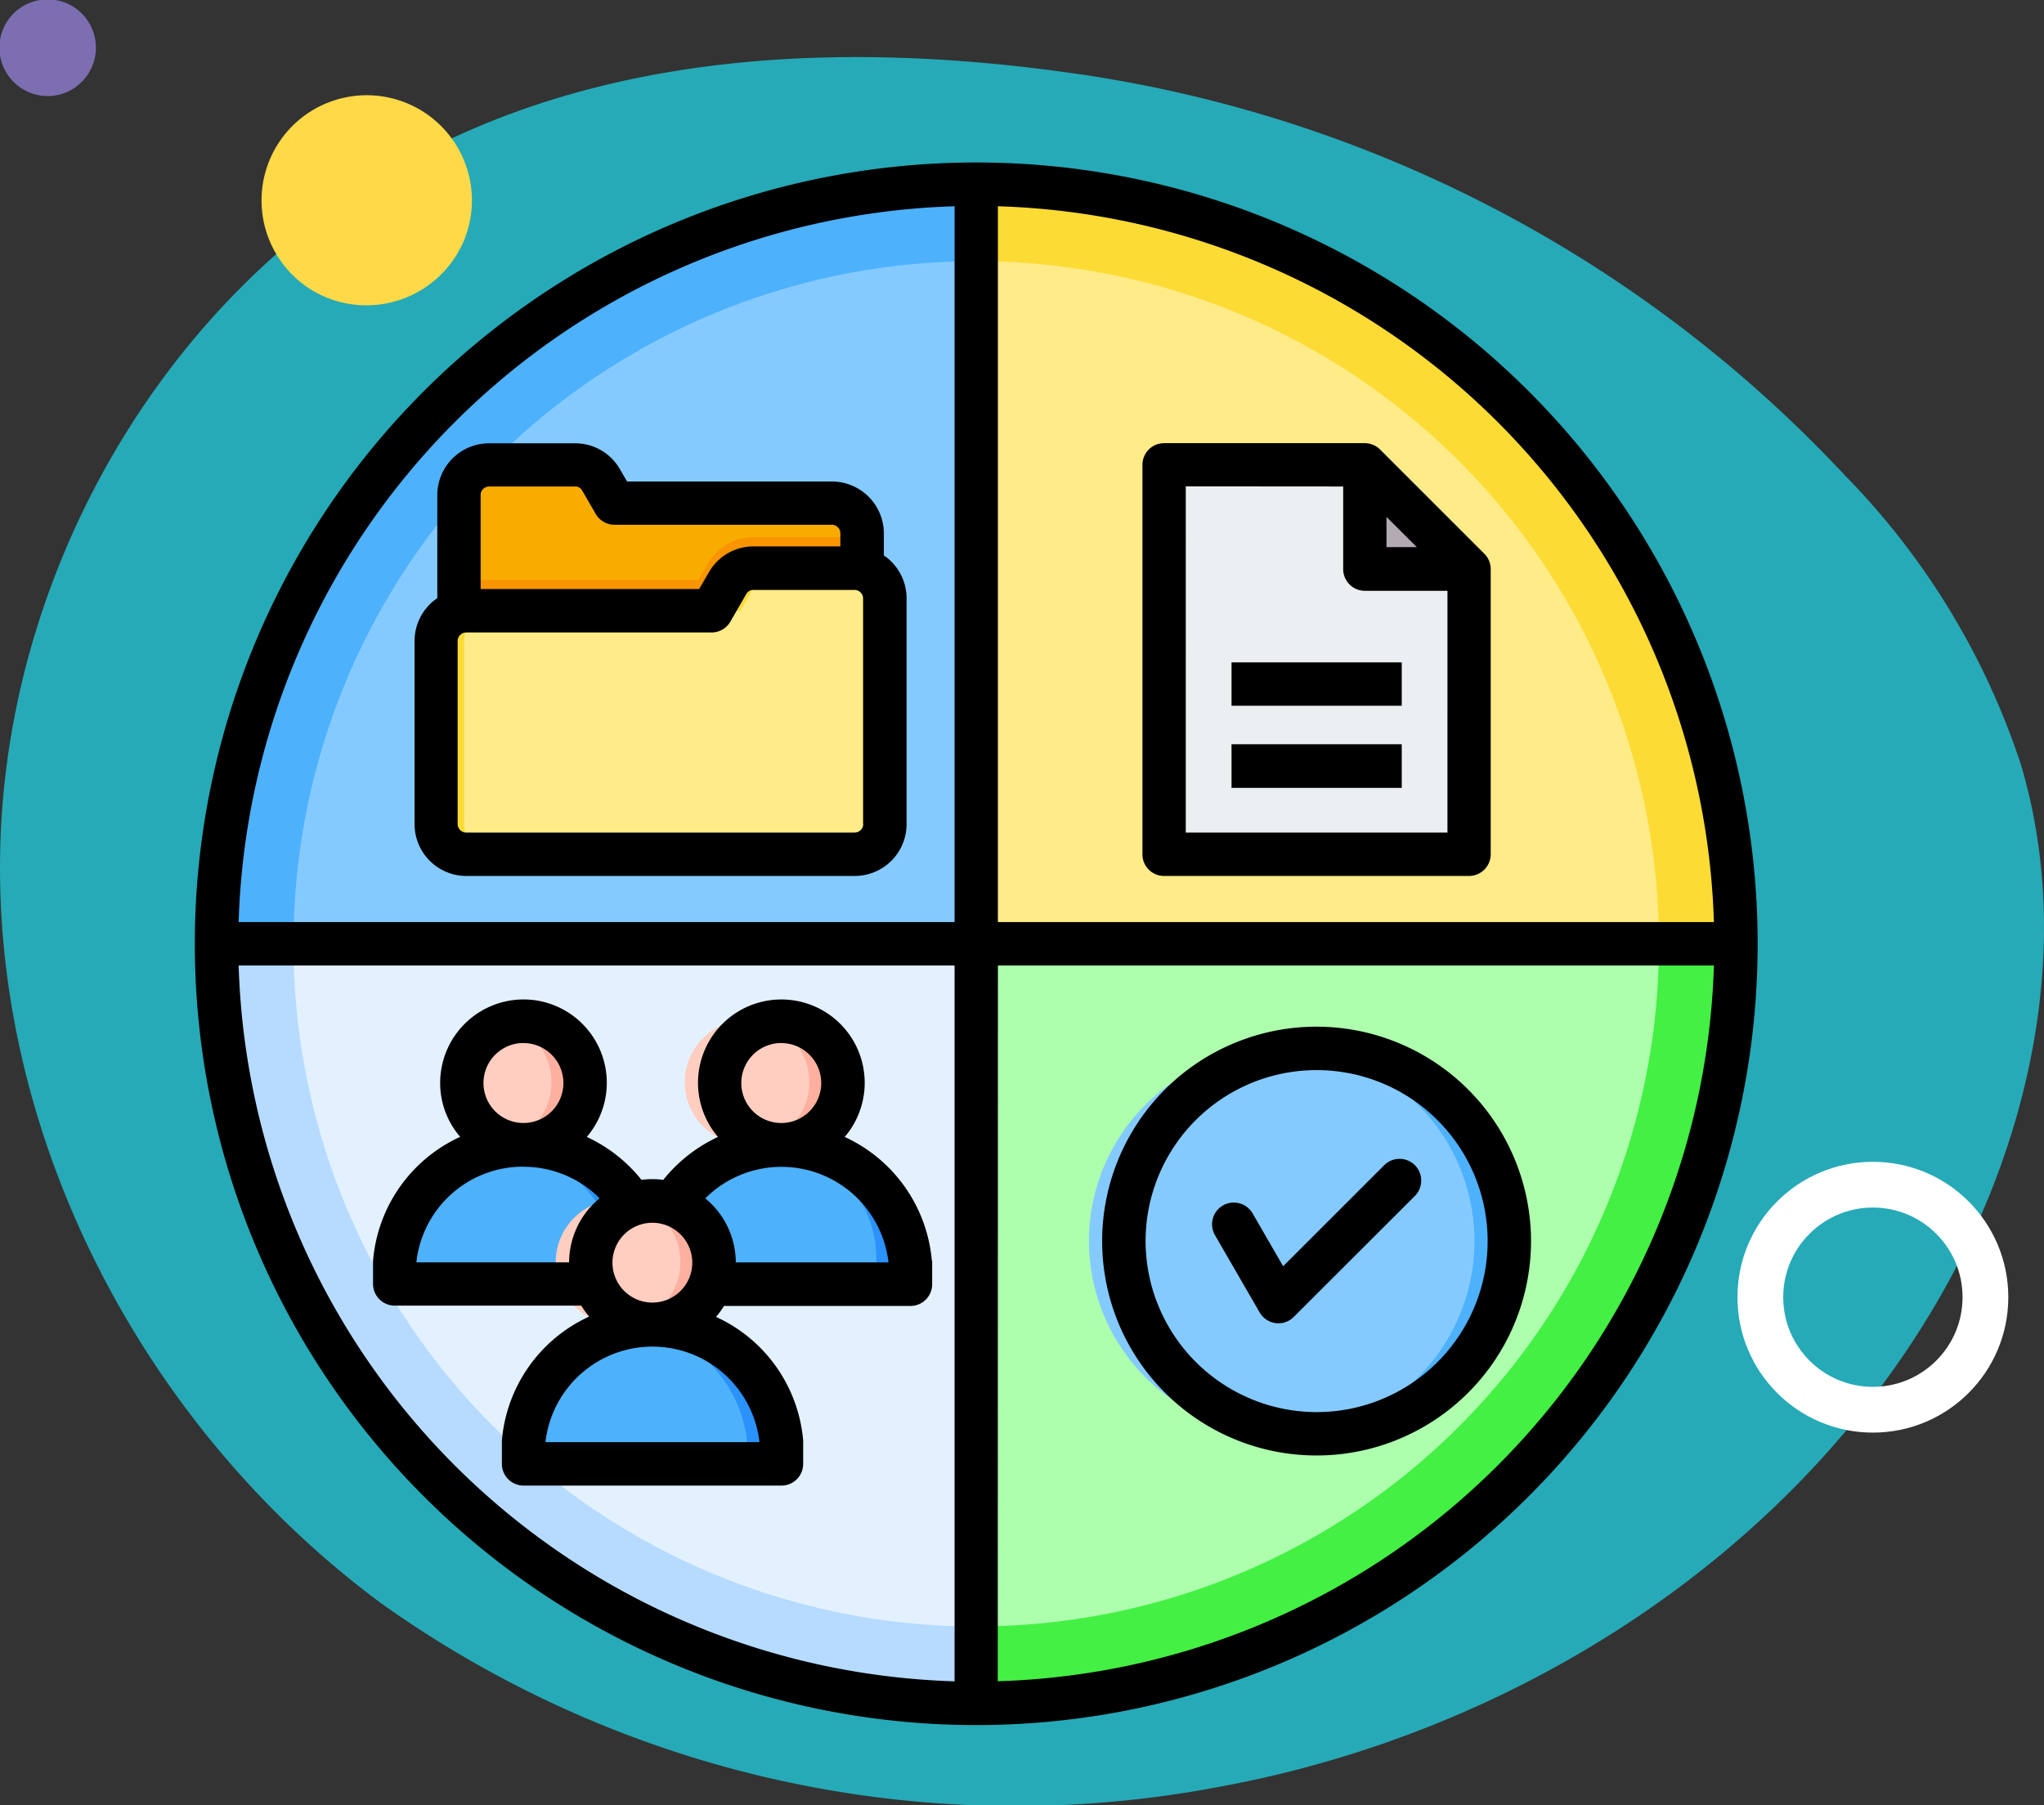 <svg xmlns="http://www.w3.org/2000/svg" width="67" height="59.184" viewBox="0 0 67 59.184">
  <rect x="0" y="0" width="67" height="59.184" fill="#333333" stroke="none"/>
  <g id="Grupo_1101895" data-name="Grupo 1101895" transform="translate(-180 -3974.137)">
    <g id="Grupo_1100028" data-name="Grupo 1100028" transform="translate(0 223.985)">
      <path id="_12068" data-name="12068" d="M66.039,71.828c-6.861-.947-14.108-.716-20.351,2.283C37.03,78.27,31.344,87.7,31.126,97.3s4.784,19.038,12.512,24.741a35.81,35.81,0,0,0,27.37,6.013c9.53-1.727,18.474-7.326,23.445-15.638,3.187-5.33,4.677-11.911,2.916-17.867a24.409,24.409,0,0,0-5.793-9.521A42.8,42.8,0,0,0,66.039,71.828Z" transform="translate(148.881 3680.691)" fill="#26aab7"/>
      <path id="Trazado_873155" data-name="Trazado 873155" d="M303.26,44.546a1.582,1.582,0,1,0-.106-2.456A1.573,1.573,0,0,0,303.26,44.546Z" transform="translate(138.287 4055.916) rotate(-90)" fill="#7d6eb2"/>
      <path id="Trazado_873156" data-name="Trazado 873156" d="M321.56,66.974a3.448,3.448,0,1,0-1.687-4.918A3.468,3.468,0,0,0,321.56,66.974Z" transform="translate(128.241 4079.581) rotate(-90)" fill="#ffd947"/>
      <circle id="Elipse_11521" data-name="Elipse 11521" cx="3.689" cy="3.689" r="3.689" transform="translate(237.702 3796.368) rotate(-90)" fill="none" stroke="#fff" stroke-linecap="round" stroke-linejoin="round" stroke-width="1.5"/>
    </g>
    <g id="segmentacion" transform="translate(182.38 3975.466)">
      <path id="Trazado_876247" data-name="Trazado 876247" d="M280.9,35.9a24.9,24.9,0,0,0-24.9-24.9V35.9Z" transform="translate(-226.375 -6.29)" fill="#fcdb35" fill-rule="evenodd"/>
      <path id="Trazado_876248" data-name="Trazado 876248" d="M255.994,35.813v22.38h22.38A22.38,22.38,0,0,0,255.994,35.813Z" transform="translate(-226.374 -28.58)" fill="#ffeb87" fill-rule="evenodd"/>
      <path id="Trazado_876249" data-name="Trazado 876249" d="M60.8,35.9A24.9,24.9,0,1,1,35.9,11V35.9Z" transform="translate(-6.276 -6.29)" fill="#b6dbff" fill-rule="evenodd"/>
      <path id="Trazado_876250" data-name="Trazado 876250" d="M80.565,58.193a22.38,22.38,0,1,1-22.38-22.38v22.38h22.38Z" transform="translate(-28.566 -28.581)" fill="#e3f1ff" fill-rule="evenodd"/>
      <path id="Trazado_876251" data-name="Trazado 876251" d="M280.9,256a24.9,24.9,0,0,1-24.9,24.9V256Z" transform="translate(-226.375 -226.389)" fill="#43f043" fill-rule="evenodd"/>
      <path id="Trazado_876252" data-name="Trazado 876252" d="M255.994,278.381V256h22.38A22.38,22.38,0,0,1,255.994,278.381Z" transform="translate(-226.375 -226.389)" fill="#adffad" fill-rule="evenodd"/>
      <path id="Trazado_876253" data-name="Trazado 876253" d="M10.994,35.9A24.9,24.9,0,0,1,35.9,11V35.9Z" transform="translate(-6.276 -6.29)" fill="#4eb1fc" fill-rule="evenodd"/>
      <path id="Trazado_876254" data-name="Trazado 876254" d="M58.186,35.813v22.38H35.806A22.38,22.38,0,0,1,58.186,35.813Z" transform="translate(-28.566 -28.58)" fill="#85caff" fill-rule="evenodd"/>
      <circle id="Elipse_11820" data-name="Elipse 11820" cx="6.318" cy="6.318" r="6.318" transform="translate(34.202 45.426) rotate(-87.822)" fill="#4eb1fc"/>
      <g id="Grupo_1100037" data-name="Grupo 1100037" transform="translate(4.008 3.999)">
        <path id="Trazado_876255" data-name="Trazado 876255" d="M309.36,302.57a6.318,6.318,0,1,1,5.746-6.292A6.318,6.318,0,0,1,309.36,302.57Z" transform="translate(-273.163 -260.919)" fill="#85caff" fill-rule="evenodd"/>
        <path id="Trazado_876256" data-name="Trazado 876256" d="M326.735,105.146v8.867a.444.444,0,0,1-.443.443h-9.074a.444.444,0,0,1-.443-.443V102.182a.444.444,0,0,1,.443-.443h6.111l3.407,3.407Z" transform="translate(-284.985 -91.805)" fill="#eceff1" fill-rule="evenodd"/>
        <path id="Trazado_876257" data-name="Trazado 876257" d="M317.459,114.457h-.241a.444.444,0,0,1-.443-.443V102.182a.444.444,0,0,1,.443-.443h.241Z" transform="translate(-284.985 -91.805)" fill="#d1d1d6" fill-rule="evenodd"/>
        <path id="Trazado_876258" data-name="Trazado 876258" d="M381.254,101.74l3.407,3.407h-3.407Z" transform="translate(-342.911 -91.806)" fill="#b3aab3" fill-rule="evenodd"/>
        <path id="Trazado_876259" data-name="Trazado 876259" d="M101.292,102.558H94.154l-.44-.762a.97.97,0,0,0-.86-.5H90.037a1,1,0,0,0-.993.993v7.45h13.24V103.55a1,1,0,0,0-.993-.993Z" transform="translate(-80.401 -91.41)" fill="#f9ac00" fill-rule="evenodd"/>
        <path id="Trazado_876260" data-name="Trazado 876260" d="M96.907,126.231l.3-.524a1.73,1.73,0,0,1,1.518-.877h3.314a1.756,1.756,0,0,1,.244.017v5.2H89.045v-3.8a1.753,1.753,0,0,1,.244-.017h7.618Z" transform="translate(-80.402 -112.55)" fill="#f99500" fill-rule="evenodd"/>
        <path id="Trazado_876261" data-name="Trazado 876261" d="M82.671,136.251h8.057l.522-.9a.969.969,0,0,1,.86-.5h3.314a1,1,0,0,1,.993.993v7.412a1,1,0,0,1-.993.993H82.671a1,1,0,0,1-.993-.993v-6.012A1,1,0,0,1,82.671,136.251Z" transform="translate(-73.784 -121.551)" fill="#fcdb35" fill-rule="evenodd"/>
        <path id="Trazado_876262" data-name="Trazado 876262" d="M91.82,136.25h8.057l.522-.9a.97.97,0,0,1,.86-.5h2.384a1,1,0,0,1,.993.993v7.412a.994.994,0,0,1-.993.993H91.82a.994.994,0,0,1-.993-.993v-6.012a1,1,0,0,1,.993-.993Z" transform="translate(-82.003 -121.55)" fill="#ffeb87" fill-rule="evenodd"/>
        <path id="Trazado_876263" data-name="Trazado 876263" d="M155.395,320.886a4.287,4.287,0,0,1,4.269,3.9v.709h-8.538v-.709a4.287,4.287,0,0,1,4.269-3.9Z" transform="translate(-136.173 -288.678)" fill="#2a92fa" fill-rule="evenodd"/>
        <path id="Trazado_876264" data-name="Trazado 876264" d="M158.506,325.837h-7.38v-.709a3.694,3.694,0,1,1,7.38,0Z" transform="translate(-136.173 -289.023)" fill="#4eb1fc" fill-rule="evenodd"/>
        <path id="Trazado_876265" data-name="Trazado 876265" d="M175.082,284.661a2.042,2.042,0,1,0-2.042-2.042A2.045,2.045,0,0,0,175.082,284.661Z" transform="translate(-155.86 -252.467)" fill="#fdb0a0" fill-rule="evenodd"/>
        <path id="Trazado_876266" data-name="Trazado 876266" d="M174.519,285.278A2.042,2.042,0,1,1,176,283.315,2.042,2.042,0,0,1,174.519,285.278Z" transform="translate(-155.86 -253.162)" fill="#ffcec0" fill-rule="evenodd"/>
        <path id="Trazado_876267" data-name="Trazado 876267" d="M72.249,320.886a4.287,4.287,0,0,1,4.269,3.9v.709H67.98v-.709A4.287,4.287,0,0,1,72.249,320.886Z" transform="translate(-61.478 -288.678)" fill="#2a92fa" fill-rule="evenodd"/>
        <path id="Trazado_876268" data-name="Trazado 876268" d="M75.36,325.837H67.98v-.709a4.288,4.288,0,0,1,3.69-3.858,4.288,4.288,0,0,1,3.69,3.858Z" transform="translate(-61.478 -289.023)" fill="#4eb1fc" fill-rule="evenodd"/>
        <path id="Trazado_876269" data-name="Trazado 876269" d="M91.936,284.661a2.042,2.042,0,1,0-2.042-2.042A2.045,2.045,0,0,0,91.936,284.661Z" transform="translate(-81.165 -252.467)" fill="#fdb0a0" fill-rule="evenodd"/>
        <path id="Trazado_876270" data-name="Trazado 876270" d="M91.373,285.278a2.042,2.042,0,0,1,0-3.926,2.042,2.042,0,0,1,0,3.926Z" transform="translate(-81.165 -253.162)" fill="#ffcec0" fill-rule="evenodd"/>
        <path id="Trazado_876271" data-name="Trazado 876271" d="M113.822,378.855a4.287,4.287,0,0,1,4.269,3.9v.709h-8.538v-.709A4.287,4.287,0,0,1,113.822,378.855Z" transform="translate(-98.826 -340.755)" fill="#2a92fa" fill-rule="evenodd"/>
        <path id="Trazado_876272" data-name="Trazado 876272" d="M116.933,383.806h-7.38V383.1a4.288,4.288,0,0,1,3.69-3.858,4.288,4.288,0,0,1,3.69,3.858Z" transform="translate(-98.826 -341.1)" fill="#4eb1fc" fill-rule="evenodd"/>
        <path id="Trazado_876273" data-name="Trazado 876273" d="M133.509,342.63a2.042,2.042,0,1,0-2.042-2.042A2.045,2.045,0,0,0,133.509,342.63Z" transform="translate(-118.512 -304.544)" fill="#fdb0a0" fill-rule="evenodd"/>
        <path id="Trazado_876274" data-name="Trazado 876274" d="M132.946,343.248a2.042,2.042,0,1,1,1.479-1.963A2.042,2.042,0,0,1,132.946,343.248Z" transform="translate(-118.512 -305.24)" fill="#ffcec0" fill-rule="evenodd"/>
        <path id="Trazado_876275" data-name="Trazado 876275" d="M44,36.871a.718.718,0,0,1,0,1.006l-3.973,3.968a.7.7,0,0,1-.5.208.734.734,0,0,1-.093-.006.712.712,0,0,1-.524-.35l-1.465-2.534a.712.712,0,1,1,1.235-.711l1,1.731,3.312-3.312A.713.713,0,0,1,44,36.871ZM40.78,44.965a5.606,5.606,0,1,0-5.609-5.606A5.615,5.615,0,0,0,40.78,44.965Zm0-12.636a7.029,7.029,0,1,0,7.025,7.029A7.035,7.035,0,0,0,40.78,32.329ZM21.738,40.058a2.725,2.725,0,0,0-1-2.1,3.532,3.532,0,0,1,6.006,2.1h-5Zm.774,5.892H15.5a3.53,3.53,0,0,1,7.015,0Zm-7.731-9.028a3.513,3.513,0,0,1,2.494,1.034,2.721,2.721,0,0,0-1,2.1H11.268a3.515,3.515,0,0,1,3.513-3.137Zm0-4.055a1.31,1.31,0,1,1-1.313,1.31A1.311,1.311,0,0,1,14.781,32.865Zm5.531,7.2A1.308,1.308,0,1,1,19,38.758,1.308,1.308,0,0,1,20.312,40.067Zm2.92-7.2a1.31,1.31,0,1,1-1.313,1.31A1.311,1.311,0,0,1,23.232,32.865ZM28.165,40a4.934,4.934,0,0,0-2.856-4.056,2.732,2.732,0,1,0-4.154,0,4.974,4.974,0,0,0-1.793,1.407,2.679,2.679,0,0,0-.715,0,4.933,4.933,0,0,0-1.793-1.407,2.732,2.732,0,0,0-2.072-4.508,2.738,2.738,0,0,0-2.734,2.733,2.7,2.7,0,0,0,.656,1.772A4.915,4.915,0,0,0,9.848,40a.268.268,0,0,0,0,.063v.7a.711.711,0,0,0,.71.711h6.114a3.148,3.148,0,0,0,.26.359A4.924,4.924,0,0,0,14.071,45.9c0,.021,0,.042,0,.063v.7a.712.712,0,0,0,.715.711h8.451a.711.711,0,0,0,.71-.711v-.7a.272.272,0,0,0,0-.063,4.915,4.915,0,0,0-2.856-4.056,2.647,2.647,0,0,0,.26-.359h6.114a.711.711,0,0,0,.71-.711V40Zm9.823-16.931h5.58V24.5h-5.58Zm0-2.683h5.58v1.423h-5.58Zm-1.5-5.77V25.965h8.578V18.04H42.358a.711.711,0,0,1-.71-.711V14.62Zm6.579,1,.995.992h-.995ZM35.274,27.18a.712.712,0,0,0,.5.208h10a.712.712,0,0,0,.71-.711V17.328a.712.712,0,0,0-.206-.5l-3.42-3.42a.723.723,0,0,0-.5-.209H35.778a.711.711,0,0,0-.71.712V26.677A.713.713,0,0,0,35.274,27.18ZM13.654,14.62h2.812a.251.251,0,0,1,.24.139l.441.76a.712.712,0,0,0,.617.356h7.123a.278.278,0,0,1,.279.279v.43H22.33a1.679,1.679,0,0,0-1.475.851l-.318.547H13.375V14.9a.278.278,0,0,1,.279-.279ZM25.916,25.686a.281.281,0,0,1-.279.279H12.9a.281.281,0,0,1-.279-.279v-6a.281.281,0,0,1,.279-.28h8.044a.712.712,0,0,0,.617-.356l.519-.9a.259.259,0,0,1,.245-.139h3.307a.281.281,0,0,1,.279.279v7.4ZM12.9,27.388H25.637a1.7,1.7,0,0,0,1.7-1.7v-7.4a1.7,1.7,0,0,0-.745-1.408v-.724a1.706,1.706,0,0,0-1.7-1.7H18.176l-.235-.4a1.683,1.683,0,0,0-1.475-.852H13.654a1.7,1.7,0,0,0-1.7,1.7v3.376a1.7,1.7,0,0,0-.745,1.409v6a1.7,1.7,0,0,0,1.7,1.7Zm17.426,26.4A24.214,24.214,0,0,0,53.8,30.323H30.331ZM5.443,30.323A24.215,24.215,0,0,0,28.91,53.791V30.323ZM28.91,5.433A24.214,24.214,0,0,0,5.443,28.9H28.91ZM53.8,28.9A24.214,24.214,0,0,0,30.33,5.433V28.9ZM47.732,11.5A25.613,25.613,0,0,0,11.508,47.723,25.613,25.613,0,0,0,47.732,11.5Z" transform="translate(-4.008 -3.999)" fill-rule="evenodd"/>
      </g>
    </g>
  </g>
</svg>
